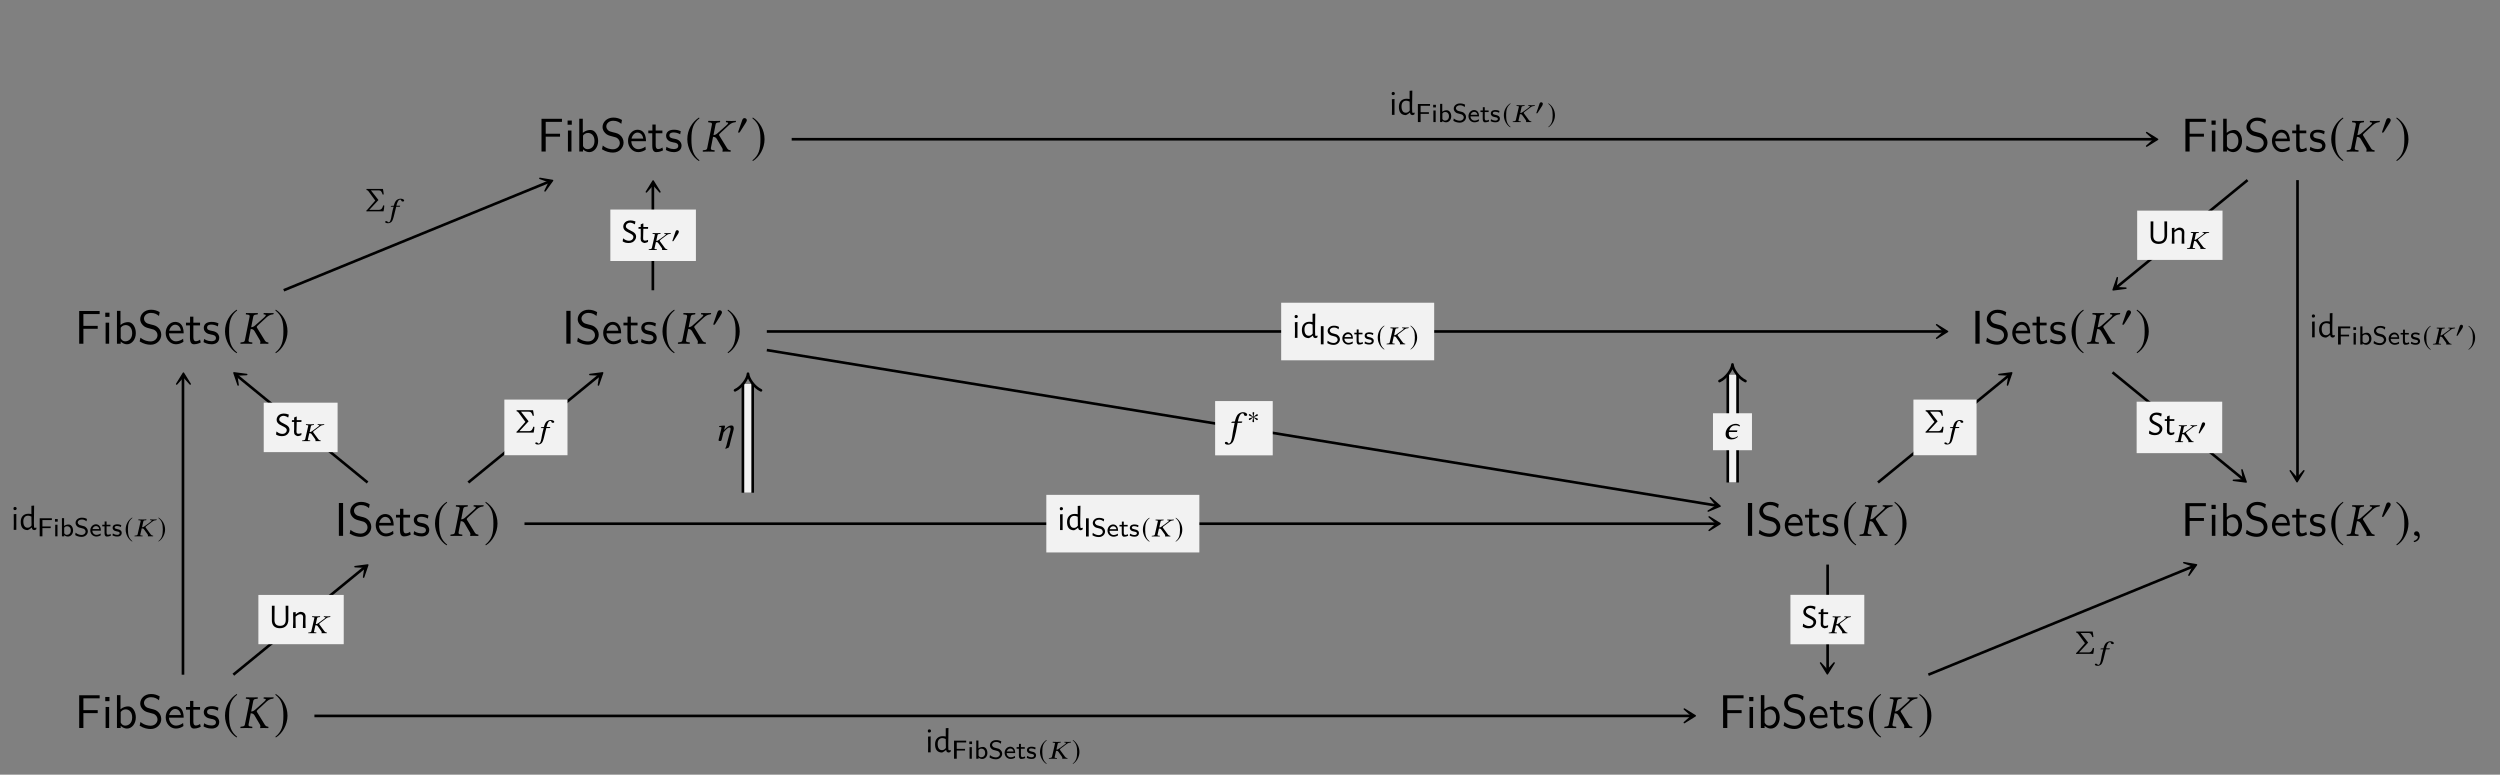 <?xml version="1.0" encoding="UTF-8"?>
<svg xmlns="http://www.w3.org/2000/svg" xmlns:xlink="http://www.w3.org/1999/xlink" width="343.711" height="106.509" viewBox="0 0 343.711 106.509">
<rect x="0" y="0" width="343.711" height="106.509" fill="#808080" stroke="none"/>
<defs>
<g>
<g id="glyph-0-0">
</g>
<g id="glyph-0-1">
<path d="M 3.422 -4.078 L 3.422 -4.5 L 0.609 -4.5 L 0.609 0 L 1.188 0 L 1.188 -2.047 L 3.156 -2.047 L 3.156 -2.453 L 1.188 -2.453 L 1.188 -4.078 L 2.047 -4.078 C 2.125 -4.078 2.203 -4.078 2.281 -4.078 Z M 3.422 -4.078 "/>
</g>
<g id="glyph-0-2">
<path d="M 1.016 0 L 1.016 -2.891 L 0.531 -2.891 L 0.531 0 Z M 1.062 -3.688 L 1.062 -4.266 L 0.484 -4.266 L 0.484 -3.688 Z M 1.062 -3.688 "/>
</g>
<g id="glyph-0-3">
<path d="M 3.125 -1.453 C 3.125 -2.266 2.688 -2.969 2.078 -2.969 C 1.812 -2.969 1.406 -2.906 1.016 -2.578 L 1.016 -4.516 L 0.531 -4.516 L 0.531 0 L 1.047 0 L 1.047 -0.297 C 1.203 -0.156 1.484 0.078 1.922 0.078 C 2.562 0.078 3.125 -0.578 3.125 -1.453 Z M 2.625 -1.453 C 2.625 -0.609 2.078 -0.328 1.672 -0.328 C 1.422 -0.328 1.203 -0.438 1.047 -0.75 L 1.047 -2.188 C 1.141 -2.344 1.375 -2.562 1.734 -2.562 C 2.125 -2.562 2.625 -2.281 2.625 -1.453 Z M 2.625 -1.453 "/>
</g>
<g id="glyph-0-4">
<path d="M 3.25 -1.234 C 3.25 -1.656 3.047 -1.969 2.906 -2.125 C 2.594 -2.453 2.391 -2.516 1.781 -2.656 C 1.406 -2.75 1.297 -2.781 1.109 -2.938 C 1.062 -2.984 0.875 -3.172 0.875 -3.453 C 0.875 -3.844 1.234 -4.234 1.828 -4.234 C 2.375 -4.234 2.688 -4.016 2.938 -3.812 L 3.031 -4.344 C 2.672 -4.547 2.312 -4.672 1.844 -4.672 C 0.938 -4.672 0.359 -4.031 0.359 -3.375 C 0.359 -3.094 0.453 -2.828 0.719 -2.547 C 0.984 -2.266 1.281 -2.188 1.656 -2.094 C 2.219 -1.953 2.281 -1.938 2.469 -1.766 C 2.594 -1.656 2.734 -1.453 2.734 -1.172 C 2.734 -0.734 2.375 -0.312 1.781 -0.312 C 1.516 -0.312 0.938 -0.375 0.391 -0.828 L 0.281 -0.312 C 0.859 0.047 1.375 0.141 1.797 0.141 C 2.656 0.141 3.25 -0.516 3.25 -1.234 Z M 3.25 -1.234 "/>
</g>
<g id="glyph-0-5">
<path d="M 2.703 -1.422 C 2.703 -1.656 2.688 -2.141 2.438 -2.531 C 2.172 -2.938 1.766 -3 1.531 -3 C 0.812 -3 0.234 -2.312 0.234 -1.469 C 0.234 -0.609 0.859 0.078 1.641 0.078 C 2.047 0.078 2.422 -0.078 2.672 -0.266 L 2.625 -0.688 C 2.219 -0.359 1.797 -0.328 1.641 -0.328 C 1.125 -0.328 0.703 -0.781 0.688 -1.422 Z M 2.328 -1.781 L 0.719 -1.781 C 0.828 -2.281 1.172 -2.609 1.531 -2.609 C 1.875 -2.609 2.234 -2.391 2.328 -1.781 Z M 2.328 -1.781 "/>
</g>
<g id="glyph-0-6">
<path d="M 2.156 -0.172 L 2.062 -0.562 C 1.891 -0.422 1.688 -0.344 1.469 -0.344 C 1.234 -0.344 1.141 -0.547 1.141 -0.891 L 1.141 -2.516 L 2.062 -2.516 L 2.062 -2.891 L 1.141 -2.891 L 1.141 -3.719 L 0.688 -3.719 L 0.688 -2.891 L 0.125 -2.891 L 0.125 -2.516 L 0.672 -2.516 L 0.672 -0.781 C 0.672 -0.391 0.766 0.078 1.219 0.078 C 1.672 0.078 2 -0.094 2.156 -0.172 Z M 2.156 -0.172 "/>
</g>
<g id="glyph-0-7">
<path d="M 2.344 -0.828 C 2.344 -1.188 2.109 -1.406 2.094 -1.438 C 1.844 -1.656 1.656 -1.703 1.328 -1.766 C 0.984 -1.828 0.672 -1.891 0.672 -2.219 C 0.672 -2.625 1.141 -2.625 1.234 -2.625 C 1.438 -2.625 1.781 -2.594 2.156 -2.375 L 2.234 -2.797 C 1.891 -2.953 1.625 -3 1.297 -3 C 1.141 -3 0.219 -3 0.219 -2.156 C 0.219 -1.828 0.406 -1.625 0.562 -1.5 C 0.766 -1.359 0.906 -1.328 1.266 -1.25 C 1.5 -1.219 1.891 -1.141 1.891 -0.781 C 1.891 -0.344 1.375 -0.344 1.266 -0.344 C 0.75 -0.344 0.375 -0.578 0.266 -0.656 L 0.188 -0.219 C 0.391 -0.109 0.75 0.078 1.281 0.078 C 1.391 0.078 1.75 0.078 2.031 -0.141 C 2.234 -0.297 2.344 -0.547 2.344 -0.828 Z M 2.344 -0.828 "/>
</g>
<g id="glyph-0-8">
<path d="M 1.188 0 L 1.188 -4.516 L 0.609 -4.516 L 0.609 0 Z M 1.188 0 "/>
</g>
<g id="glyph-1-0">
</g>
<g id="glyph-1-1">
<path d="M 1.922 -4.672 C 0.984 -4.062 0.312 -3 0.312 -1.672 C 0.312 -0.469 1 0.766 1.906 1.312 L 1.984 1.219 C 1.125 0.531 0.875 -0.25 0.875 -1.688 C 0.875 -3.141 1.141 -3.891 1.984 -4.562 Z M 1.922 -4.672 "/>
</g>
<g id="glyph-1-2">
<path d="M 0.25 -4.672 L 0.188 -4.562 C 1.031 -3.891 1.297 -3.141 1.297 -1.688 C 1.297 -0.25 1.047 0.531 0.188 1.219 L 0.266 1.312 C 1.172 0.766 1.859 -0.469 1.859 -1.672 C 1.859 -3 1.188 -4.062 0.25 -4.672 Z M 0.25 -4.672 "/>
</g>
<g id="glyph-2-0">
</g>
<g id="glyph-2-1">
<path d="M 1.391 -3.703 L 0.75 -0.5 C 0.719 -0.312 0.625 -0.219 0.359 -0.203 L 0.156 -0.172 C 0.125 -0.156 0.109 -0.047 0.141 0.016 C 0.438 0 0.672 0 0.922 0 C 1.172 0 1.453 0 1.75 0.016 C 1.766 -0.016 1.781 -0.141 1.766 -0.172 L 1.547 -0.203 C 1.297 -0.219 1.219 -0.297 1.25 -0.5 L 1.562 -2.094 L 1.562 -2.016 C 1.781 -2.016 1.938 -1.938 2.047 -1.766 L 2.812 -0.469 C 2.859 -0.391 2.875 -0.312 2.875 -0.234 C 2.875 -0.156 2.859 -0.094 2.844 -0.047 L 2.844 0.016 C 2.984 0 3.094 0 3.297 0 C 3.531 0 3.641 0 3.938 0.016 L 3.969 0 L 3.984 -0.125 C 3.984 -0.156 3.969 -0.172 3.938 -0.172 L 3.891 -0.188 C 3.719 -0.203 3.578 -0.281 3.469 -0.469 L 2.422 -2.172 C 2.375 -2.234 2.375 -2.281 2.375 -2.328 C 2.391 -2.375 2.422 -2.422 2.672 -2.656 L 3.734 -3.641 C 4.094 -3.953 4.344 -4 4.594 -4.031 C 4.625 -4.031 4.672 -4.047 4.672 -4.078 L 4.703 -4.203 L 4.688 -4.219 C 4.391 -4.203 4.312 -4.203 4.078 -4.203 C 3.812 -4.203 3.641 -4.203 3.344 -4.219 L 3.328 -4.203 L 3.312 -4.078 C 3.297 -4.047 3.328 -4.031 3.344 -4.031 L 3.469 -4.016 C 3.578 -4 3.625 -3.969 3.625 -3.922 C 3.625 -3.859 3.547 -3.766 3.438 -3.656 L 2.156 -2.516 C 2 -2.375 1.844 -2.281 1.609 -2.266 L 1.891 -3.703 C 1.922 -3.891 2.031 -3.984 2.297 -4 L 2.5 -4.031 C 2.516 -4.047 2.531 -4.156 2.516 -4.219 C 2.219 -4.203 1.984 -4.203 1.734 -4.203 C 1.484 -4.203 1.188 -4.203 0.906 -4.219 C 0.875 -4.188 0.859 -4.062 0.875 -4.031 L 1.094 -4 C 1.359 -3.984 1.422 -3.906 1.391 -3.703 Z M 1.391 -3.703 "/>
</g>
<g id="glyph-2-2">
<path d="M 0.672 -0.625 C 0.469 -0.625 0.328 -0.484 0.328 -0.297 C 0.328 -0.094 0.5 -0.031 0.625 -0.016 C 0.75 0 0.859 0.047 0.859 0.188 C 0.859 0.328 0.625 0.625 0.281 0.703 C 0.281 0.781 0.297 0.828 0.344 0.859 C 0.734 0.797 1.109 0.484 1.109 0.031 C 1.109 -0.359 0.938 -0.625 0.672 -0.625 Z M 0.672 -0.625 "/>
</g>
<g id="glyph-3-0">
</g>
<g id="glyph-3-1">
<path d="M 1.422 -1.953 C 1.422 -2.125 1.25 -2.234 1.094 -2.234 C 0.922 -2.234 0.828 -2.062 0.781 -1.922 L 0.281 -0.484 C 0.266 -0.438 0.234 -0.359 0.234 -0.312 C 0.234 -0.266 0.266 -0.219 0.312 -0.219 C 0.391 -0.219 0.469 -0.312 0.5 -0.359 L 1.281 -1.594 C 1.344 -1.703 1.422 -1.828 1.422 -1.953 Z M 1.422 -1.953 "/>
</g>
<g id="glyph-4-0">
</g>
<g id="glyph-4-1">
<path d="M 0.406 -0.922 L 0.391 -2.156 L 0.75 -2.188 L 0.75 0 L 0.391 0 Z M 0.578 -3.156 C 0.641 -3.156 0.691 -3.133 0.734 -3.094 C 0.773 -3.062 0.797 -3.008 0.797 -2.938 C 0.797 -2.875 0.773 -2.82 0.734 -2.781 C 0.691 -2.738 0.633 -2.719 0.562 -2.719 C 0.5 -2.719 0.445 -2.734 0.406 -2.766 C 0.375 -2.805 0.359 -2.863 0.359 -2.938 C 0.359 -3 0.375 -3.051 0.406 -3.094 C 0.445 -3.133 0.504 -3.156 0.578 -3.156 Z M 0.578 -3.156 "/>
</g>
<g id="glyph-4-2">
<path d="M 2.016 -0.953 L 2.031 -0.469 C 2.031 -0.395 2.039 -0.344 2.062 -0.312 C 2.082 -0.289 2.117 -0.281 2.172 -0.281 C 2.223 -0.281 2.273 -0.289 2.328 -0.312 L 2.375 -0.281 L 2.328 -0.062 C 2.242 -0.008 2.156 0.02 2.062 0.031 C 1.969 0.02 1.891 -0.008 1.828 -0.062 C 1.773 -0.125 1.742 -0.207 1.734 -0.312 L 1.703 -0.312 C 1.598 -0.227 1.508 -0.16 1.438 -0.109 C 1.363 -0.055 1.273 -0.008 1.172 0.031 C 0.859 0.031 0.617 -0.062 0.453 -0.25 C 0.285 -0.445 0.203 -0.727 0.203 -1.094 C 0.203 -1.445 0.297 -1.723 0.484 -1.922 C 0.672 -2.117 0.93 -2.219 1.266 -2.219 C 1.41 -2.219 1.547 -2.203 1.672 -2.172 L 1.672 -3.312 L 2.047 -3.344 Z M 1.219 -1.953 C 1.008 -1.953 0.848 -1.883 0.734 -1.75 C 0.617 -1.613 0.562 -1.414 0.562 -1.156 C 0.562 -0.883 0.613 -0.672 0.719 -0.516 C 0.82 -0.367 0.969 -0.297 1.156 -0.297 C 1.25 -0.297 1.336 -0.316 1.422 -0.359 C 1.504 -0.398 1.594 -0.477 1.688 -0.594 L 1.688 -0.922 L 1.672 -1.828 C 1.504 -1.91 1.352 -1.953 1.219 -1.953 Z M 1.219 -1.953 "/>
</g>
<g id="glyph-4-3">
<path d="M 1.266 -3.078 C 1.484 -3.078 1.711 -3.031 1.953 -2.938 L 1.891 -2.562 L 1.828 -2.547 C 1.734 -2.617 1.633 -2.672 1.531 -2.703 C 1.426 -2.742 1.32 -2.766 1.219 -2.766 C 1.102 -2.766 1 -2.738 0.906 -2.688 C 0.82 -2.645 0.754 -2.582 0.703 -2.5 C 0.66 -2.426 0.641 -2.348 0.641 -2.266 C 0.641 -2.18 0.664 -2.109 0.719 -2.047 C 0.781 -1.984 0.848 -1.926 0.922 -1.875 C 1.004 -1.832 1.113 -1.773 1.25 -1.703 C 1.414 -1.629 1.551 -1.555 1.656 -1.484 C 1.77 -1.41 1.863 -1.32 1.938 -1.219 C 2.008 -1.113 2.047 -0.988 2.047 -0.844 C 2.047 -0.688 2 -0.539 1.906 -0.406 C 1.82 -0.27 1.703 -0.16 1.547 -0.078 C 1.391 -0.004 1.211 0.031 1.016 0.031 C 0.879 0.031 0.738 0.016 0.594 -0.016 C 0.457 -0.055 0.328 -0.113 0.203 -0.188 L 0.25 -0.578 L 0.297 -0.594 C 0.41 -0.488 0.535 -0.41 0.672 -0.359 C 0.805 -0.305 0.938 -0.281 1.062 -0.281 C 1.176 -0.281 1.281 -0.301 1.375 -0.344 C 1.469 -0.395 1.539 -0.457 1.594 -0.531 C 1.645 -0.613 1.672 -0.703 1.672 -0.797 C 1.672 -0.922 1.617 -1.023 1.516 -1.109 C 1.41 -1.191 1.254 -1.281 1.047 -1.375 C 0.879 -1.457 0.742 -1.531 0.641 -1.594 C 0.547 -1.664 0.461 -1.75 0.391 -1.844 C 0.316 -1.945 0.281 -2.078 0.281 -2.234 C 0.281 -2.391 0.32 -2.531 0.406 -2.656 C 0.488 -2.789 0.602 -2.895 0.75 -2.969 C 0.906 -3.039 1.078 -3.078 1.266 -3.078 Z M 1.266 -3.078 "/>
</g>
<g id="glyph-4-4">
<path d="M 1.062 -0.297 C 1.164 -0.297 1.281 -0.328 1.406 -0.391 L 1.453 -0.359 L 1.422 -0.109 C 1.242 -0.023 1.082 0.02 0.938 0.031 C 0.758 -0.008 0.629 -0.078 0.547 -0.172 C 0.461 -0.266 0.422 -0.406 0.422 -0.594 L 0.438 -0.938 L 0.438 -1.922 L 0.141 -1.922 L 0.125 -1.953 L 0.141 -2.172 L 0.438 -2.172 L 0.438 -2.531 L 0.766 -2.672 L 0.797 -2.641 L 0.797 -2.172 L 1.438 -2.172 L 1.453 -2.156 L 1.438 -1.922 L 0.797 -1.922 L 0.766 -0.641 C 0.766 -0.504 0.785 -0.41 0.828 -0.359 C 0.879 -0.316 0.957 -0.297 1.062 -0.297 Z M 1.062 -0.297 "/>
</g>
<g id="glyph-4-5">
<path d="M 2.625 -1.5 L 2.625 -1.156 C 2.625 -0.781 2.52 -0.488 2.312 -0.281 C 2.113 -0.07 1.828 0.031 1.453 0.031 C 1.098 0.031 0.82 -0.066 0.625 -0.266 C 0.438 -0.461 0.348 -0.742 0.359 -1.109 L 0.359 -3.062 L 0.734 -3.062 L 0.719 -1.156 C 0.707 -0.875 0.766 -0.66 0.891 -0.516 C 1.023 -0.367 1.223 -0.297 1.484 -0.297 C 1.742 -0.297 1.938 -0.363 2.062 -0.5 C 2.195 -0.633 2.266 -0.836 2.266 -1.109 L 2.25 -3.062 L 2.625 -3.062 Z M 2.625 -1.5 "/>
</g>
<g id="glyph-4-6">
<path d="M 1.766 -1.484 C 1.766 -1.609 1.734 -1.707 1.672 -1.781 C 1.609 -1.852 1.516 -1.891 1.391 -1.891 C 1.191 -1.891 0.973 -1.781 0.734 -1.562 L 0.734 -0.953 L 0.75 0 L 0.375 0 L 0.406 -0.922 L 0.391 -2.156 L 0.75 -2.188 L 0.75 -1.875 L 0.766 -1.875 C 0.961 -2.051 1.164 -2.164 1.375 -2.219 C 1.613 -2.219 1.797 -2.16 1.922 -2.047 C 2.047 -1.93 2.109 -1.77 2.109 -1.562 L 2.094 -0.953 L 2.109 0 L 1.734 0 Z M 1.766 -1.484 "/>
</g>
<g id="glyph-5-0">
</g>
<g id="glyph-5-1">
<path d="M 2.016 -2.234 L 2.016 -2.484 L 0.344 -2.484 L 0.344 0 L 0.719 0 L 0.719 -1.125 L 1.859 -1.125 L 1.859 -1.359 L 0.719 -1.359 L 0.719 -2.234 L 1.219 -2.234 C 1.25 -2.234 1.297 -2.234 1.344 -2.234 Z M 2.016 -2.234 "/>
</g>
<g id="glyph-5-2">
<path d="M 0.609 0 L 0.609 -1.594 L 0.297 -1.594 L 0.297 0 Z M 0.641 -2.016 L 0.641 -2.375 L 0.266 -2.375 L 0.266 -2.016 Z M 0.641 -2.016 "/>
</g>
<g id="glyph-5-3">
<path d="M 1.844 -0.797 C 1.844 -1.234 1.594 -1.625 1.234 -1.625 C 1 -1.625 0.781 -1.562 0.609 -1.422 L 0.609 -2.5 L 0.312 -2.5 L 0.312 0 L 0.625 0 L 0.625 -0.172 C 0.703 -0.094 0.875 0.031 1.125 0.031 C 1.531 0.031 1.844 -0.328 1.844 -0.797 Z M 1.531 -0.797 C 1.531 -0.359 1.234 -0.203 0.984 -0.203 C 0.844 -0.203 0.719 -0.266 0.625 -0.422 L 0.625 -1.125 C 0.625 -1.188 0.625 -1.234 0.75 -1.312 C 0.797 -1.344 0.891 -1.391 1.016 -1.391 C 1.25 -1.391 1.531 -1.234 1.531 -0.797 Z M 1.531 -0.797 "/>
</g>
<g id="glyph-5-4">
<path d="M 1.906 -0.688 C 1.906 -0.984 1.734 -1.141 1.656 -1.219 C 1.516 -1.375 1.344 -1.406 1.078 -1.469 C 0.859 -1.531 0.734 -1.547 0.656 -1.641 C 0.609 -1.688 0.516 -1.766 0.516 -1.906 C 0.516 -2.109 0.719 -2.312 1.078 -2.312 C 1.344 -2.312 1.531 -2.219 1.719 -2.062 L 1.781 -2.391 C 1.547 -2.516 1.344 -2.562 1.078 -2.562 C 0.531 -2.562 0.219 -2.203 0.219 -1.859 C 0.219 -1.703 0.266 -1.531 0.438 -1.375 C 0.594 -1.219 0.766 -1.188 0.984 -1.141 C 1.281 -1.062 1.359 -1.047 1.469 -0.938 C 1.531 -0.875 1.594 -0.766 1.594 -0.641 C 1.594 -0.422 1.391 -0.188 1.047 -0.188 C 0.844 -0.188 0.516 -0.25 0.219 -0.5 L 0.172 -0.172 C 0.344 -0.062 0.641 0.078 1.047 0.078 C 1.547 0.078 1.906 -0.281 1.906 -0.688 Z M 1.906 -0.688 "/>
</g>
<g id="glyph-5-5">
<path d="M 1.578 -0.781 C 1.578 -0.953 1.562 -1.188 1.422 -1.391 C 1.297 -1.578 1.078 -1.656 0.906 -1.656 C 0.469 -1.656 0.125 -1.266 0.125 -0.812 C 0.125 -0.344 0.484 0.031 0.953 0.031 C 1.172 0.031 1.391 -0.031 1.562 -0.141 L 1.547 -0.391 C 1.344 -0.25 1.125 -0.203 0.969 -0.203 C 0.656 -0.203 0.406 -0.453 0.406 -0.781 Z M 1.359 -1 L 0.422 -1 C 0.516 -1.297 0.719 -1.406 0.906 -1.406 C 1.062 -1.406 1.297 -1.344 1.359 -1 Z M 1.359 -1 "/>
</g>
<g id="glyph-5-6">
<path d="M 1.266 -0.094 L 1.219 -0.328 C 1.094 -0.234 0.969 -0.219 0.859 -0.219 C 0.719 -0.219 0.672 -0.359 0.672 -0.531 L 0.672 -1.375 L 1.203 -1.375 L 1.203 -1.594 L 0.672 -1.594 L 0.672 -2.047 L 0.406 -2.047 L 0.406 -1.594 L 0.078 -1.594 L 0.078 -1.375 L 0.391 -1.375 L 0.391 -0.453 C 0.391 -0.219 0.453 0.031 0.703 0.031 C 0.969 0.031 1.172 -0.047 1.266 -0.094 Z M 1.266 -0.094 "/>
</g>
<g id="glyph-5-7">
<path d="M 1.375 -0.469 C 1.375 -0.531 1.375 -0.672 1.219 -0.812 C 1.078 -0.922 0.953 -0.953 0.781 -0.984 C 0.578 -1.031 0.406 -1.062 0.406 -1.219 C 0.406 -1.422 0.672 -1.422 0.719 -1.422 C 0.922 -1.422 1.078 -1.375 1.266 -1.281 L 1.312 -1.531 C 1.062 -1.641 0.891 -1.656 0.766 -1.656 C 0.672 -1.656 0.125 -1.656 0.125 -1.172 C 0.125 -1 0.219 -0.906 0.266 -0.859 C 0.391 -0.734 0.547 -0.719 0.734 -0.672 C 0.906 -0.641 1.094 -0.609 1.094 -0.438 C 1.094 -0.203 0.797 -0.203 0.75 -0.203 C 0.516 -0.203 0.297 -0.297 0.156 -0.391 L 0.109 -0.125 C 0.234 -0.062 0.453 0.031 0.75 0.031 C 0.906 0.031 1.062 0.016 1.203 -0.094 C 1.328 -0.188 1.375 -0.344 1.375 -0.469 Z M 1.375 -0.469 "/>
</g>
<g id="glyph-5-8">
<path d="M 0.719 0 L 0.719 -2.5 L 0.344 -2.5 L 0.344 0 Z M 0.719 0 "/>
</g>
<g id="glyph-6-0">
</g>
<g id="glyph-6-1">
<path d="M 1.062 -2.578 C 0.531 -2.234 0.172 -1.656 0.172 -0.922 C 0.172 -0.25 0.547 0.422 1.047 0.719 L 1.094 0.672 C 0.625 0.297 0.484 -0.141 0.484 -0.938 C 0.484 -1.734 0.625 -2.141 1.094 -2.516 Z M 1.062 -2.578 "/>
</g>
<g id="glyph-6-2">
<path d="M 0.141 -2.578 L 0.109 -2.516 C 0.562 -2.141 0.719 -1.734 0.719 -0.938 C 0.719 -0.141 0.578 0.297 0.109 0.672 L 0.141 0.719 C 0.641 0.422 1.031 -0.25 1.031 -0.922 C 1.031 -1.656 0.656 -2.234 0.141 -2.578 Z M 0.141 -2.578 "/>
</g>
<g id="glyph-6-3">
<path d="M 1.062 -1.484 C 1.062 -1.609 0.938 -1.688 0.828 -1.688 C 0.688 -1.688 0.625 -1.562 0.594 -1.453 L 0.219 -0.359 C 0.203 -0.328 0.172 -0.266 0.172 -0.234 C 0.172 -0.203 0.203 -0.156 0.234 -0.156 C 0.297 -0.156 0.359 -0.234 0.375 -0.281 L 0.969 -1.203 C 1.016 -1.281 1.062 -1.391 1.062 -1.484 Z M 1.062 -1.484 "/>
</g>
<g id="glyph-6-4">
<path d="M 1.469 -1.203 C 1.469 -1.266 1.422 -1.328 1.359 -1.328 C 1.266 -1.328 0.984 -1.031 0.875 -0.969 C 0.875 -1.172 0.969 -1.375 0.969 -1.5 C 0.969 -1.578 0.922 -1.609 0.844 -1.609 C 0.781 -1.609 0.734 -1.562 0.734 -1.5 C 0.734 -1.359 0.812 -1.172 0.812 -0.969 C 0.703 -1.031 0.422 -1.344 0.344 -1.344 C 0.281 -1.344 0.219 -1.281 0.219 -1.219 C 0.219 -1.094 0.656 -1 0.797 -0.922 C 0.641 -0.844 0.359 -0.797 0.281 -0.75 C 0.25 -0.719 0.219 -0.688 0.219 -0.641 C 0.219 -0.578 0.266 -0.516 0.344 -0.516 C 0.422 -0.516 0.719 -0.812 0.812 -0.875 C 0.812 -0.672 0.719 -0.469 0.719 -0.344 C 0.719 -0.281 0.766 -0.219 0.844 -0.219 C 0.922 -0.219 0.953 -0.281 0.953 -0.344 C 0.953 -0.5 0.875 -0.688 0.875 -0.875 C 0.984 -0.812 1.266 -0.5 1.344 -0.5 C 1.406 -0.5 1.469 -0.562 1.469 -0.625 C 1.469 -0.672 1.438 -0.719 1.391 -0.734 C 1.297 -0.797 1.062 -0.828 0.906 -0.922 C 1.078 -1.031 1.297 -1.031 1.406 -1.094 C 1.438 -1.125 1.469 -1.156 1.469 -1.203 Z M 1.469 -1.203 "/>
</g>
<g id="glyph-7-0">
</g>
<g id="glyph-7-1">
<path d="M 0.922 -2.047 L 0.516 -0.266 C 0.484 -0.172 0.422 -0.125 0.234 -0.109 L 0.109 -0.094 C 0.094 -0.094 0.078 -0.062 0.078 -0.031 C 0.078 -0.016 0.094 0 0.094 0 C 0.297 0 0.453 0 0.625 0 C 0.797 0 0.984 0 1.188 0 C 1.203 0 1.219 -0.078 1.203 -0.094 L 1.062 -0.109 C 0.922 -0.109 0.875 -0.156 0.875 -0.219 C 0.875 -0.234 0.891 -0.25 0.891 -0.266 L 1.078 -1.094 C 1.219 -1.094 1.328 -1.062 1.391 -0.969 L 1.891 -0.266 C 1.906 -0.219 1.938 -0.172 1.938 -0.125 C 1.938 -0.094 1.922 -0.047 1.922 -0.016 L 1.906 0 L 1.922 0 C 2 0 2.078 0 2.203 0 C 2.359 0 2.438 0 2.625 0 L 2.641 0 L 2.656 -0.062 C 2.656 -0.094 2.641 -0.094 2.625 -0.094 L 2.609 -0.094 C 2.484 -0.109 2.391 -0.156 2.312 -0.266 L 1.625 -1.203 C 1.609 -1.234 1.594 -1.25 1.609 -1.281 C 1.609 -1.312 1.641 -1.344 1.797 -1.469 L 2.5 -2 C 2.734 -2.188 2.891 -2.203 3.062 -2.219 C 3.078 -2.219 3.109 -2.234 3.125 -2.25 L 3.141 -2.312 L 3.125 -2.328 C 2.922 -2.328 2.875 -2.312 2.719 -2.312 C 2.547 -2.312 2.438 -2.328 2.25 -2.328 L 2.234 -2.312 L 2.219 -2.25 C 2.219 -2.234 2.234 -2.219 2.25 -2.219 L 2.344 -2.219 C 2.422 -2.203 2.453 -2.188 2.453 -2.156 C 2.453 -2.125 2.406 -2.078 2.328 -2.016 L 1.484 -1.391 C 1.375 -1.312 1.281 -1.25 1.125 -1.25 L 1.297 -2.047 C 1.328 -2.141 1.391 -2.203 1.578 -2.203 L 1.703 -2.219 C 1.719 -2.234 1.734 -2.297 1.719 -2.328 C 1.516 -2.328 1.359 -2.312 1.188 -2.312 C 1.016 -2.312 0.812 -2.328 0.625 -2.328 C 0.609 -2.312 0.609 -2.234 0.609 -2.219 L 0.75 -2.203 C 0.891 -2.203 0.938 -2.172 0.938 -2.094 C 0.938 -2.078 0.938 -2.062 0.922 -2.047 Z M 0.922 -2.047 "/>
</g>
<g id="glyph-7-2">
<path d="M 0.812 -1.406 C 0.703 -0.984 0.641 -0.781 0.594 -0.5 C 0.531 -0.156 0.453 0.422 0.312 0.625 C 0.266 0.688 0.188 0.734 0.125 0.734 C 0.047 0.734 0.031 0.703 0 0.656 C -0.031 0.625 -0.109 0.562 -0.188 0.562 C -0.312 0.562 -0.344 0.625 -0.344 0.688 C -0.344 0.766 -0.234 0.859 0.047 0.859 C 0.234 0.859 0.422 0.781 0.562 0.625 C 0.672 0.484 0.781 0.219 0.938 -0.469 C 1.016 -0.75 1.078 -1.031 1.156 -1.344 L 1.172 -1.406 L 1.578 -1.406 C 1.625 -1.406 1.688 -1.422 1.688 -1.438 C 1.688 -1.438 1.719 -1.516 1.719 -1.531 C 1.719 -1.531 1.703 -1.547 1.688 -1.547 L 1.203 -1.547 L 1.25 -1.75 C 1.297 -1.875 1.328 -2 1.391 -2.109 C 1.484 -2.328 1.641 -2.391 1.703 -2.391 C 1.797 -2.391 1.844 -2.375 1.859 -2.297 C 1.875 -2.219 1.922 -2.125 2.078 -2.125 C 2.234 -2.125 2.266 -2.203 2.266 -2.25 C 2.266 -2.391 2.078 -2.516 1.766 -2.516 C 1.641 -2.516 1.359 -2.453 1.188 -2.281 C 1.031 -2.125 0.922 -1.859 0.844 -1.547 L 0.562 -1.531 C 0.484 -1.531 0.438 -1.5 0.438 -1.469 C 0.438 -1.453 0.422 -1.422 0.422 -1.406 C 0.422 -1.406 0.438 -1.406 0.453 -1.406 Z M 0.812 -1.406 "/>
</g>
<g id="glyph-8-0">
</g>
<g id="glyph-8-1">
<path d="M 1.766 -2.875 C 2.125 -2.875 2.203 -2.641 2.312 -2.312 C 2.375 -2.297 2.422 -2.312 2.469 -2.328 C 2.438 -2.562 2.422 -2.797 2.359 -3.078 L 0.109 -3.078 C 0.078 -3.047 0.078 -2.953 0.109 -2.922 C 0.219 -2.906 0.297 -2.859 0.375 -2.75 L 1.297 -1.484 L 1.297 -1.469 L 0.234 -0.25 C 0.203 -0.203 0.156 -0.156 0.094 -0.141 C 0.078 -0.109 0.078 -0.016 0.094 0.016 C 0.094 0.016 0.312 0 0.438 0 L 2.438 0 C 2.5 -0.25 2.531 -0.516 2.547 -0.781 C 2.516 -0.812 2.453 -0.812 2.391 -0.812 C 2.297 -0.469 2.172 -0.203 1.812 -0.203 L 0.484 -0.203 L 1.734 -1.547 L 1.734 -1.562 L 0.703 -2.875 Z M 1.766 -2.875 "/>
</g>
<g id="glyph-9-0">
</g>
<g id="glyph-9-1">
<path d="M 0.953 -1.859 C 0.844 -1.312 0.781 -1.031 0.719 -0.672 C 0.656 -0.203 0.562 0.562 0.375 0.828 C 0.328 0.922 0.234 0.984 0.156 0.984 C 0.078 0.984 0.047 0.922 0.016 0.875 C -0.031 0.812 -0.109 0.75 -0.203 0.75 C -0.359 0.75 -0.391 0.828 -0.391 0.922 C -0.391 1.016 -0.281 1.141 0.078 1.141 C 0.281 1.141 0.5 1.031 0.656 0.828 C 0.812 0.641 0.922 0.281 1.125 -0.625 C 1.203 -0.984 1.266 -1.375 1.344 -1.781 L 1.359 -1.859 L 1.828 -1.859 C 1.875 -1.859 1.953 -1.875 1.969 -1.922 C 1.969 -1.922 2 -2.016 2 -2.016 C 2 -2.031 1.984 -2.047 1.953 -2.047 L 1.391 -2.047 L 1.453 -2.312 C 1.5 -2.5 1.547 -2.656 1.609 -2.781 C 1.734 -3.078 1.938 -3.172 2.016 -3.172 C 2.125 -3.172 2.188 -3.141 2.219 -3.047 C 2.234 -2.938 2.266 -2.812 2.469 -2.812 C 2.641 -2.812 2.672 -2.922 2.672 -2.969 C 2.672 -3.172 2.438 -3.328 2.078 -3.328 C 1.938 -3.328 1.609 -3.25 1.391 -3.016 C 1.219 -2.828 1.078 -2.453 0.984 -2.047 L 0.656 -2.031 C 0.578 -2.031 0.531 -1.984 0.516 -1.953 C 0.516 -1.938 0.5 -1.875 0.5 -1.875 C 0.5 -1.859 0.516 -1.859 0.531 -1.859 Z M 0.953 -1.859 "/>
</g>
<g id="glyph-9-2">
<path d="M 2.484 -1.344 C 2.531 -1.516 2.547 -1.625 2.547 -1.703 C 2.547 -2 2.422 -2.094 2.219 -2.094 C 1.953 -2.094 1.703 -1.984 1.234 -1.484 L 1.219 -1.484 L 1.234 -1.531 C 1.281 -1.703 1.344 -1.891 1.344 -1.984 C 1.344 -2.047 1.312 -2.078 1.25 -2.078 C 1.078 -2.078 0.812 -2.047 0.562 -2.016 C 0.516 -1.984 0.531 -1.922 0.562 -1.875 L 0.766 -1.875 C 0.828 -1.859 0.859 -1.828 0.859 -1.766 C 0.859 -1.734 0.844 -1.656 0.812 -1.531 L 0.516 -0.344 C 0.5 -0.25 0.453 -0.125 0.453 -0.078 C 0.453 0 0.516 0.047 0.688 0.047 C 0.891 0.047 0.891 -0.156 0.938 -0.344 L 1.141 -1.141 C 1.453 -1.531 1.766 -1.812 1.938 -1.812 C 2.047 -1.812 2.109 -1.781 2.109 -1.641 C 2.109 -1.562 2.109 -1.469 2.062 -1.312 L 1.703 0.016 C 1.578 0.562 1.5 0.875 1.391 1.031 L 1.422 1.125 L 1.844 0.953 C 1.891 0.875 1.922 0.781 1.969 0.672 C 2 0.484 2.078 0.25 2.125 0.016 Z M 2.484 -1.344 "/>
</g>
<g id="glyph-9-3">
<path d="M 1.859 -1.906 C 1.984 -1.906 2.062 -1.875 2.156 -1.844 C 2.203 -1.812 2.25 -1.781 2.297 -1.75 L 2.391 -1.844 C 2.375 -1.891 2.328 -1.922 2.297 -1.953 C 2.172 -2.062 2 -2.109 1.766 -2.109 C 1.562 -2.109 1.219 -2.016 0.953 -1.812 C 0.688 -1.594 0.516 -1.328 0.438 -1.016 C 0.422 -0.922 0.406 -0.812 0.406 -0.719 C 0.406 -0.547 0.438 -0.391 0.531 -0.25 C 0.672 -0.062 0.906 0.031 1.219 0.031 C 1.438 0.031 1.641 -0.016 1.828 -0.125 C 1.938 -0.188 2.031 -0.25 2.109 -0.328 L 2.047 -0.406 C 1.953 -0.328 1.859 -0.281 1.75 -0.234 C 1.641 -0.203 1.531 -0.172 1.422 -0.172 C 1.219 -0.172 1.078 -0.234 0.984 -0.344 C 0.891 -0.453 0.844 -0.609 0.844 -0.781 C 0.844 -0.844 0.859 -0.922 0.875 -0.984 L 1.969 -0.984 L 2.031 -1.203 L 0.906 -1.203 C 0.984 -1.453 1.125 -1.641 1.266 -1.75 C 1.453 -1.891 1.641 -1.906 1.781 -1.906 Z M 1.859 -1.906 "/>
</g>
</g>
</defs>
<g fill="rgb(0%, 0%, 0%)" fill-opacity="1">
<use xlink:href="#glyph-0-1" x="73.839" y="20.837"/>
<use xlink:href="#glyph-0-2" x="77.551" y="20.837"/>
<use xlink:href="#glyph-0-3" x="79.11" y="20.837"/>
<use xlink:href="#glyph-0-4" x="82.482" y="20.837"/>
<use xlink:href="#glyph-0-5" x="86.109" y="20.837"/>
<use xlink:href="#glyph-0-6" x="89.005" y="20.837"/>
<use xlink:href="#glyph-0-7" x="91.359" y="20.837"/>
</g>
<g fill="rgb(0%, 0%, 0%)" fill-opacity="1">
<use xlink:href="#glyph-1-1" x="94.183" y="20.827"/>
</g>
<g fill="rgb(0%, 0%, 0%)" fill-opacity="1">
<use xlink:href="#glyph-2-1" x="96.486" y="20.837"/>
</g>
<g fill="rgb(0%, 0%, 0%)" fill-opacity="1">
<use xlink:href="#glyph-3-1" x="101.252" y="18.469"/>
</g>
<g fill="rgb(0%, 0%, 0%)" fill-opacity="1">
<use xlink:href="#glyph-1-2" x="103.254" y="20.827"/>
</g>
<g fill="rgb(0%, 0%, 0%)" fill-opacity="1">
<use xlink:href="#glyph-0-1" x="299.851" y="20.837"/>
<use xlink:href="#glyph-0-2" x="303.562" y="20.837"/>
<use xlink:href="#glyph-0-3" x="305.121" y="20.837"/>
<use xlink:href="#glyph-0-4" x="308.493" y="20.837"/>
<use xlink:href="#glyph-0-5" x="312.12" y="20.837"/>
<use xlink:href="#glyph-0-6" x="315.016" y="20.837"/>
<use xlink:href="#glyph-0-7" x="317.371" y="20.837"/>
</g>
<g fill="rgb(0%, 0%, 0%)" fill-opacity="1">
<use xlink:href="#glyph-1-1" x="320.195" y="20.827"/>
</g>
<g fill="rgb(0%, 0%, 0%)" fill-opacity="1">
<use xlink:href="#glyph-2-1" x="322.497" y="20.837"/>
</g>
<g fill="rgb(0%, 0%, 0%)" fill-opacity="1">
<use xlink:href="#glyph-3-1" x="327.263" y="18.469"/>
</g>
<g fill="rgb(0%, 0%, 0%)" fill-opacity="1">
<use xlink:href="#glyph-1-2" x="329.266" y="20.827"/>
</g>
<g fill="rgb(0%, 0%, 0%)" fill-opacity="1">
<use xlink:href="#glyph-0-1" x="10.278" y="47.254"/>
<use xlink:href="#glyph-0-2" x="13.989" y="47.254"/>
<use xlink:href="#glyph-0-3" x="15.548" y="47.254"/>
<use xlink:href="#glyph-0-4" x="18.92" y="47.254"/>
<use xlink:href="#glyph-0-5" x="22.547" y="47.254"/>
<use xlink:href="#glyph-0-6" x="25.443" y="47.254"/>
<use xlink:href="#glyph-0-7" x="27.798" y="47.254"/>
</g>
<g fill="rgb(0%, 0%, 0%)" fill-opacity="1">
<use xlink:href="#glyph-1-1" x="30.622" y="47.244"/>
</g>
<g fill="rgb(0%, 0%, 0%)" fill-opacity="1">
<use xlink:href="#glyph-2-1" x="32.925" y="47.254"/>
</g>
<g fill="rgb(0%, 0%, 0%)" fill-opacity="1">
<use xlink:href="#glyph-1-2" x="37.667" y="47.244"/>
</g>
<g fill="rgb(0%, 0%, 0%)" fill-opacity="1">
<use xlink:href="#glyph-0-8" x="77.254" y="47.254"/>
<use xlink:href="#glyph-0-4" x="79.067" y="47.254"/>
<use xlink:href="#glyph-0-5" x="82.694" y="47.254"/>
<use xlink:href="#glyph-0-6" x="85.59" y="47.254"/>
<use xlink:href="#glyph-0-7" x="87.944" y="47.254"/>
</g>
<g fill="rgb(0%, 0%, 0%)" fill-opacity="1">
<use xlink:href="#glyph-1-1" x="90.769" y="47.244"/>
</g>
<g fill="rgb(0%, 0%, 0%)" fill-opacity="1">
<use xlink:href="#glyph-2-1" x="93.072" y="47.254"/>
</g>
<g fill="rgb(0%, 0%, 0%)" fill-opacity="1">
<use xlink:href="#glyph-3-1" x="97.837" y="44.886"/>
</g>
<g fill="rgb(0%, 0%, 0%)" fill-opacity="1">
<use xlink:href="#glyph-1-2" x="99.84" y="47.244"/>
</g>
<g fill="rgb(0%, 0%, 0%)" fill-opacity="1">
<use xlink:href="#glyph-0-8" x="270.978" y="47.254"/>
<use xlink:href="#glyph-0-4" x="272.791" y="47.254"/>
<use xlink:href="#glyph-0-5" x="276.418" y="47.254"/>
<use xlink:href="#glyph-0-6" x="279.314" y="47.254"/>
<use xlink:href="#glyph-0-7" x="281.669" y="47.254"/>
</g>
<g fill="rgb(0%, 0%, 0%)" fill-opacity="1">
<use xlink:href="#glyph-1-1" x="284.493" y="47.244"/>
</g>
<g fill="rgb(0%, 0%, 0%)" fill-opacity="1">
<use xlink:href="#glyph-2-1" x="286.796" y="47.254"/>
</g>
<g fill="rgb(0%, 0%, 0%)" fill-opacity="1">
<use xlink:href="#glyph-3-1" x="291.561" y="44.886"/>
</g>
<g fill="rgb(0%, 0%, 0%)" fill-opacity="1">
<use xlink:href="#glyph-1-2" x="293.563" y="47.244"/>
</g>
<g fill="rgb(0%, 0%, 0%)" fill-opacity="1">
<use xlink:href="#glyph-0-8" x="45.98" y="73.671"/>
<use xlink:href="#glyph-0-4" x="47.793" y="73.671"/>
<use xlink:href="#glyph-0-5" x="51.42" y="73.671"/>
<use xlink:href="#glyph-0-6" x="54.316" y="73.671"/>
<use xlink:href="#glyph-0-7" x="56.67" y="73.671"/>
</g>
<g fill="rgb(0%, 0%, 0%)" fill-opacity="1">
<use xlink:href="#glyph-1-1" x="59.494" y="73.661"/>
</g>
<g fill="rgb(0%, 0%, 0%)" fill-opacity="1">
<use xlink:href="#glyph-2-1" x="61.797" y="73.671"/>
</g>
<g fill="rgb(0%, 0%, 0%)" fill-opacity="1">
<use xlink:href="#glyph-1-2" x="66.539" y="73.661"/>
</g>
<g fill="rgb(0%, 0%, 0%)" fill-opacity="1">
<use xlink:href="#glyph-0-8" x="239.703" y="73.671"/>
<use xlink:href="#glyph-0-4" x="241.517" y="73.671"/>
<use xlink:href="#glyph-0-5" x="245.143" y="73.671"/>
<use xlink:href="#glyph-0-6" x="248.04" y="73.671"/>
<use xlink:href="#glyph-0-7" x="250.394" y="73.671"/>
</g>
<g fill="rgb(0%, 0%, 0%)" fill-opacity="1">
<use xlink:href="#glyph-1-1" x="253.219" y="73.661"/>
</g>
<g fill="rgb(0%, 0%, 0%)" fill-opacity="1">
<use xlink:href="#glyph-2-1" x="255.522" y="73.671"/>
</g>
<g fill="rgb(0%, 0%, 0%)" fill-opacity="1">
<use xlink:href="#glyph-1-2" x="260.263" y="73.661"/>
</g>
<g fill="rgb(0%, 0%, 0%)" fill-opacity="1">
<use xlink:href="#glyph-0-1" x="299.851" y="73.671"/>
<use xlink:href="#glyph-0-2" x="303.562" y="73.671"/>
<use xlink:href="#glyph-0-3" x="305.121" y="73.671"/>
<use xlink:href="#glyph-0-4" x="308.493" y="73.671"/>
<use xlink:href="#glyph-0-5" x="312.12" y="73.671"/>
<use xlink:href="#glyph-0-6" x="315.016" y="73.671"/>
<use xlink:href="#glyph-0-7" x="317.371" y="73.671"/>
</g>
<g fill="rgb(0%, 0%, 0%)" fill-opacity="1">
<use xlink:href="#glyph-1-1" x="320.195" y="73.661"/>
</g>
<g fill="rgb(0%, 0%, 0%)" fill-opacity="1">
<use xlink:href="#glyph-2-1" x="322.497" y="73.671"/>
</g>
<g fill="rgb(0%, 0%, 0%)" fill-opacity="1">
<use xlink:href="#glyph-3-1" x="327.263" y="71.303"/>
</g>
<g fill="rgb(0%, 0%, 0%)" fill-opacity="1">
<use xlink:href="#glyph-1-2" x="329.266" y="73.661"/>
</g>
<g fill="rgb(0%, 0%, 0%)" fill-opacity="1">
<use xlink:href="#glyph-2-2" x="331.568" y="73.671"/>
</g>
<g fill="rgb(0%, 0%, 0%)" fill-opacity="1">
<use xlink:href="#glyph-0-1" x="10.278" y="100.088"/>
<use xlink:href="#glyph-0-2" x="13.989" y="100.088"/>
<use xlink:href="#glyph-0-3" x="15.548" y="100.088"/>
<use xlink:href="#glyph-0-4" x="18.92" y="100.088"/>
<use xlink:href="#glyph-0-5" x="22.547" y="100.088"/>
<use xlink:href="#glyph-0-6" x="25.443" y="100.088"/>
<use xlink:href="#glyph-0-7" x="27.798" y="100.088"/>
</g>
<g fill="rgb(0%, 0%, 0%)" fill-opacity="1">
<use xlink:href="#glyph-1-1" x="30.622" y="100.078"/>
</g>
<g fill="rgb(0%, 0%, 0%)" fill-opacity="1">
<use xlink:href="#glyph-2-1" x="32.925" y="100.088"/>
</g>
<g fill="rgb(0%, 0%, 0%)" fill-opacity="1">
<use xlink:href="#glyph-1-2" x="37.667" y="100.078"/>
</g>
<g fill="rgb(0%, 0%, 0%)" fill-opacity="1">
<use xlink:href="#glyph-0-1" x="236.289" y="100.088"/>
<use xlink:href="#glyph-0-2" x="240.001" y="100.088"/>
<use xlink:href="#glyph-0-3" x="241.559" y="100.088"/>
<use xlink:href="#glyph-0-4" x="244.932" y="100.088"/>
<use xlink:href="#glyph-0-5" x="248.558" y="100.088"/>
<use xlink:href="#glyph-0-6" x="251.454" y="100.088"/>
<use xlink:href="#glyph-0-7" x="253.809" y="100.088"/>
</g>
<g fill="rgb(0%, 0%, 0%)" fill-opacity="1">
<use xlink:href="#glyph-1-1" x="256.633" y="100.078"/>
</g>
<g fill="rgb(0%, 0%, 0%)" fill-opacity="1">
<use xlink:href="#glyph-2-1" x="258.936" y="100.088"/>
</g>
<g fill="rgb(0%, 0%, 0%)" fill-opacity="1">
<use xlink:href="#glyph-1-2" x="263.678" y="100.078"/>
</g>
<path fill="none" stroke-width="0.558" stroke-linecap="butt" stroke-linejoin="miter" stroke="rgb(0%, 0%, 0%)" stroke-opacity="1" stroke-miterlimit="10" d="M -222.694 -51.905 L -222.694 10.61 " transform="matrix(0.655, 0, 0, -0.655, 171.021, 58.763)"/>
<path fill-rule="nonzero" fill="rgb(0%, 0%, 0%)" fill-opacity="1" stroke-width="0.311" stroke-linecap="butt" stroke-linejoin="round" stroke="rgb(0%, 0%, 0%)" stroke-opacity="1" stroke-miterlimit="10" d="M 3.69 0.001 L 1.393 1.421 L 2.974 0.001 L 1.393 -1.425 Z M 3.69 0.001 " transform="matrix(0, -0.655, -0.655, 0, 25.219, 53.713)"/>
<g fill="rgb(0%, 0%, 0%)" fill-opacity="1">
<use xlink:href="#glyph-4-1" x="1.493" y="72.851"/>
<use xlink:href="#glyph-4-2" x="2.646" y="72.851"/>
</g>
<g fill="rgb(0%, 0%, 0%)" fill-opacity="1">
<use xlink:href="#glyph-5-1" x="5.113" y="73.736"/>
<use xlink:href="#glyph-5-2" x="7.294" y="73.736"/>
<use xlink:href="#glyph-5-3" x="8.202" y="73.736"/>
<use xlink:href="#glyph-5-4" x="10.171" y="73.736"/>
<use xlink:href="#glyph-5-5" x="12.288" y="73.736"/>
<use xlink:href="#glyph-5-6" x="13.981" y="73.736"/>
<use xlink:href="#glyph-5-7" x="15.359" y="73.736"/>
</g>
<g fill="rgb(0%, 0%, 0%)" fill-opacity="1">
<use xlink:href="#glyph-6-1" x="17.105" y="73.731"/>
</g>
<g fill="rgb(0%, 0%, 0%)" fill-opacity="1">
<use xlink:href="#glyph-7-1" x="18.407" y="73.736"/>
</g>
<g fill="rgb(0%, 0%, 0%)" fill-opacity="1">
<use xlink:href="#glyph-6-2" x="21.665" y="73.731"/>
</g>
<path fill="none" stroke-width="0.558" stroke-linecap="butt" stroke-linejoin="miter" stroke="rgb(0%, 0%, 0%)" stroke-opacity="1" stroke-miterlimit="10" d="M -201.549 28.789 L -145.913 51.551 " transform="matrix(0.655, 0, 0, -0.655, 171.021, 58.763)"/>
<path fill-rule="nonzero" fill="rgb(0%, 0%, 0%)" fill-opacity="1" stroke-width="0.311" stroke-linecap="butt" stroke-linejoin="round" stroke="rgb(0%, 0%, 0%)" stroke-opacity="1" stroke-miterlimit="10" d="M 3.689 0 L 1.39 1.424 L 2.972 -0.003 L 1.391 -1.425 Z M 3.689 0 " transform="matrix(0.606, -0.248, -0.248, -0.606, 73.734, 25.731)"/>
<g fill="rgb(0%, 0%, 0%)" fill-opacity="1">
<use xlink:href="#glyph-8-1" x="50.29" y="29.052"/>
</g>
<g fill="rgb(0%, 0%, 0%)" fill-opacity="1">
<use xlink:href="#glyph-7-2" x="53.298" y="29.832"/>
</g>
<path fill="none" stroke-width="0.558" stroke-linecap="butt" stroke-linejoin="miter" stroke="rgb(0%, 0%, 0%)" stroke-opacity="1" stroke-miterlimit="10" d="M -124.065 28.789 L -124.065 50.96 " transform="matrix(0.655, 0, 0, -0.655, 171.021, 58.763)"/>
<path fill-rule="nonzero" fill="rgb(0%, 0%, 0%)" fill-opacity="1" stroke-width="0.311" stroke-linecap="butt" stroke-linejoin="round" stroke="rgb(0%, 0%, 0%)" stroke-opacity="1" stroke-miterlimit="10" d="M 3.691 0.003 L 1.388 1.423 L 2.975 0.003 L 1.388 -1.423 Z M 3.691 0.003 " transform="matrix(0, -0.655, -0.655, 0, 89.795, 27.295)"/>
<path fill-rule="nonzero" fill="rgb(94.901%, 94.901%, 94.901%)" fill-opacity="1" d="M 83.914 35.883 L 95.676 35.883 L 95.676 28.809 L 83.914 28.809 Z M 83.914 35.883 "/>
<g fill="rgb(0%, 0%, 0%)" fill-opacity="1">
<use xlink:href="#glyph-4-3" x="85.407" y="33.38"/>
<use xlink:href="#glyph-4-4" x="87.654" y="33.38"/>
</g>
<g fill="rgb(0%, 0%, 0%)" fill-opacity="1">
<use xlink:href="#glyph-7-1" x="89.102" y="34.369"/>
</g>
<g fill="rgb(0%, 0%, 0%)" fill-opacity="1">
<use xlink:href="#glyph-6-3" x="92.27" y="33.332"/>
</g>
<path fill="none" stroke-width="0.558" stroke-linecap="butt" stroke-linejoin="miter" stroke="rgb(0%, 0%, 0%)" stroke-opacity="1" stroke-miterlimit="10" d="M -183.949 -11.561 L -211.471 10.956 " transform="matrix(0.655, 0, 0, -0.655, 171.021, 58.763)"/>
<path fill-rule="nonzero" fill="rgb(0%, 0%, 0%)" fill-opacity="1" stroke-width="0.311" stroke-linecap="butt" stroke-linejoin="round" stroke="rgb(0%, 0%, 0%)" stroke-opacity="1" stroke-miterlimit="10" d="M 3.687 0.002 L 1.391 1.423 L 2.971 0.002 L 1.391 -1.422 Z M 3.687 0.002 " transform="matrix(-0.507, -0.415, -0.415, 0.507, 34.033, 52.789)"/>
<path fill-rule="nonzero" fill="rgb(94.901%, 94.901%, 94.901%)" fill-opacity="1" d="M 36.258 62.16 L 46.414 62.16 L 46.414 55.363 L 36.258 55.363 Z M 36.258 62.16 "/>
<g fill="rgb(0%, 0%, 0%)" fill-opacity="1">
<use xlink:href="#glyph-4-3" x="37.752" y="59.934"/>
<use xlink:href="#glyph-4-4" x="39.999" y="59.934"/>
</g>
<g fill="rgb(0%, 0%, 0%)" fill-opacity="1">
<use xlink:href="#glyph-7-1" x="41.446" y="60.649"/>
</g>
<path fill="none" stroke-width="0.558" stroke-linecap="butt" stroke-linejoin="miter" stroke="rgb(0%, 0%, 0%)" stroke-opacity="1" stroke-miterlimit="10" d="M -162.804 -11.561 L -135.281 10.956 " transform="matrix(0.655, 0, 0, -0.655, 171.021, 58.763)"/>
<path fill-rule="nonzero" fill="rgb(0%, 0%, 0%)" fill-opacity="1" stroke-width="0.311" stroke-linecap="butt" stroke-linejoin="round" stroke="rgb(0%, 0%, 0%)" stroke-opacity="1" stroke-miterlimit="10" d="M 3.689 -0.004 L 1.388 1.424 L 2.972 -0.003 L 1.389 -1.421 Z M 3.689 -0.004 " transform="matrix(0.507, -0.415, -0.415, -0.507, 80.981, 52.789)"/>
<path fill-rule="nonzero" fill="rgb(94.901%, 94.901%, 94.901%)" fill-opacity="1" d="M 69.34 62.586 L 78.02 62.586 L 78.02 54.938 L 69.34 54.938 Z M 69.34 62.586 "/>
<g fill="rgb(0%, 0%, 0%)" fill-opacity="1">
<use xlink:href="#glyph-8-1" x="70.929" y="59.477"/>
</g>
<g fill="rgb(0%, 0%, 0%)" fill-opacity="1">
<use xlink:href="#glyph-7-2" x="73.937" y="60.256"/>
</g>
<path fill="none" stroke-width="0.558" stroke-linecap="butt" stroke-linejoin="miter" stroke="rgb(0%, 0%, 0%)" stroke-opacity="1" stroke-miterlimit="10" d="M -212.121 -51.905 L -184.599 -29.394 " transform="matrix(0.655, 0, 0, -0.655, 171.021, 58.763)"/>
<path fill-rule="nonzero" fill="rgb(0%, 0%, 0%)" fill-opacity="1" stroke-width="0.311" stroke-linecap="butt" stroke-linejoin="round" stroke="rgb(0%, 0%, 0%)" stroke-opacity="1" stroke-miterlimit="10" d="M 3.691 0.001 L 1.39 1.421 L 2.974 0.002 L 1.391 -1.424 Z M 3.691 0.001 " transform="matrix(0.507, -0.415, -0.415, -0.507, 48.693, 79.206)"/>
<path fill-rule="nonzero" fill="rgb(94.901%, 94.901%, 94.901%)" fill-opacity="1" d="M 35.523 88.566 L 47.258 88.566 L 47.258 81.793 L 35.523 81.793 Z M 35.523 88.566 "/>
<g fill="rgb(0%, 0%, 0%)" fill-opacity="1">
<use xlink:href="#glyph-4-5" x="37.019" y="86.339"/>
</g>
<g fill="rgb(0%, 0%, 0%)" fill-opacity="1">
<use xlink:href="#glyph-4-6" x="39.905" y="86.339"/>
</g>
<g fill="rgb(0%, 0%, 0%)" fill-opacity="1">
<use xlink:href="#glyph-7-1" x="42.29" y="87.053"/>
</g>
<path fill="none" stroke-width="0.558" stroke-linecap="butt" stroke-linejoin="miter" stroke="rgb(0%, 0%, 0%)" stroke-opacity="1" stroke-miterlimit="10" d="M 221.145 51.909 L 221.145 -10.606 " transform="matrix(0.655, 0, 0, -0.655, 171.021, 58.763)"/>
<path fill-rule="nonzero" fill="rgb(0%, 0%, 0%)" fill-opacity="1" stroke-width="0.311" stroke-linecap="butt" stroke-linejoin="round" stroke="rgb(0%, 0%, 0%)" stroke-opacity="1" stroke-miterlimit="10" d="M 3.692 -0.001 L 1.389 1.425 L 2.97 -0.001 L 1.389 -1.421 Z M 3.692 -0.001 " transform="matrix(0, 0.655, 0.655, 0, 315.809, 63.813)"/>
<g fill="rgb(0%, 0%, 0%)" fill-opacity="1">
<use xlink:href="#glyph-4-1" x="317.484" y="46.382"/>
<use xlink:href="#glyph-4-2" x="318.636" y="46.382"/>
</g>
<g fill="rgb(0%, 0%, 0%)" fill-opacity="1">
<use xlink:href="#glyph-5-1" x="321.102" y="47.371"/>
<use xlink:href="#glyph-5-2" x="323.283" y="47.371"/>
<use xlink:href="#glyph-5-3" x="324.191" y="47.371"/>
<use xlink:href="#glyph-5-4" x="326.161" y="47.371"/>
<use xlink:href="#glyph-5-5" x="328.277" y="47.371"/>
<use xlink:href="#glyph-5-6" x="329.971" y="47.371"/>
<use xlink:href="#glyph-5-7" x="331.348" y="47.371"/>
</g>
<g fill="rgb(0%, 0%, 0%)" fill-opacity="1">
<use xlink:href="#glyph-6-1" x="333.095" y="47.366"/>
</g>
<g fill="rgb(0%, 0%, 0%)" fill-opacity="1">
<use xlink:href="#glyph-7-1" x="334.398" y="47.371"/>
</g>
<g fill="rgb(0%, 0%, 0%)" fill-opacity="1">
<use xlink:href="#glyph-6-3" x="337.565" y="46.334"/>
</g>
<g fill="rgb(0%, 0%, 0%)" fill-opacity="1">
<use xlink:href="#glyph-6-2" x="339.262" y="47.366"/>
</g>
<path fill="none" stroke-width="0.558" stroke-linecap="butt" stroke-linejoin="miter" stroke="rgb(0%, 0%, 0%)" stroke-opacity="1" stroke-miterlimit="10" d="M 143.661 -51.905 L 199.29 -29.149 " transform="matrix(0.655, 0, 0, -0.655, 171.021, 58.763)"/>
<path fill-rule="nonzero" fill="rgb(0%, 0%, 0%)" fill-opacity="1" stroke-width="0.311" stroke-linecap="butt" stroke-linejoin="round" stroke="rgb(0%, 0%, 0%)" stroke-opacity="1" stroke-miterlimit="10" d="M 3.69 -0.002 L 1.391 1.422 L 2.975 -0 L 1.389 -1.42 Z M 3.69 -0.002 " transform="matrix(0.606, -0.248, -0.248, -0.606, 299.748, 78.566)"/>
<g fill="rgb(0%, 0%, 0%)" fill-opacity="1">
<use xlink:href="#glyph-8-1" x="285.347" y="89.901"/>
</g>
<g fill="rgb(0%, 0%, 0%)" fill-opacity="1">
<use xlink:href="#glyph-7-2" x="288.355" y="90.681"/>
</g>
<path fill="none" stroke-width="0.558" stroke-linecap="butt" stroke-linejoin="miter" stroke="rgb(0%, 0%, 0%)" stroke-opacity="1" stroke-miterlimit="10" d="M 210.662 51.909 L 183.139 29.392 " transform="matrix(0.655, 0, 0, -0.655, 171.021, 58.763)"/>
<path fill-rule="nonzero" fill="rgb(0%, 0%, 0%)" fill-opacity="1" stroke-width="0.311" stroke-linecap="butt" stroke-linejoin="round" stroke="rgb(0%, 0%, 0%)" stroke-opacity="1" stroke-miterlimit="10" d="M 3.686 0 L 1.39 1.424 L 2.969 0 L 1.39 -1.421 Z M 3.686 0 " transform="matrix(-0.507, 0.415, 0.415, 0.507, 292.391, 38.32)"/>
<path fill-rule="nonzero" fill="rgb(94.901%, 94.901%, 94.901%)" fill-opacity="1" d="M 293.828 35.734 L 305.562 35.734 L 305.562 28.957 L 293.828 28.957 Z M 293.828 35.734 "/>
<g fill="rgb(0%, 0%, 0%)" fill-opacity="1">
<use xlink:href="#glyph-4-5" x="295.319" y="33.505"/>
</g>
<g fill="rgb(0%, 0%, 0%)" fill-opacity="1">
<use xlink:href="#glyph-4-6" x="298.204" y="33.505"/>
</g>
<g fill="rgb(0%, 0%, 0%)" fill-opacity="1">
<use xlink:href="#glyph-7-1" x="300.59" y="34.22"/>
</g>
<path fill="none" stroke-width="0.558" stroke-linecap="butt" stroke-linejoin="miter" stroke="rgb(0%, 0%, 0%)" stroke-opacity="1" stroke-miterlimit="10" d="M 133.088 -11.561 L 160.611 10.956 " transform="matrix(0.655, 0, 0, -0.655, 171.021, 58.763)"/>
<path fill-rule="nonzero" fill="rgb(0%, 0%, 0%)" fill-opacity="1" stroke-width="0.311" stroke-linecap="butt" stroke-linejoin="round" stroke="rgb(0%, 0%, 0%)" stroke-opacity="1" stroke-miterlimit="10" d="M 3.689 -0.004 L 1.388 1.424 L 2.972 -0.003 L 1.389 -1.421 Z M 3.689 -0.004 " transform="matrix(0.507, -0.415, -0.415, -0.507, 274.707, 52.789)"/>
<path fill-rule="nonzero" fill="rgb(94.901%, 94.901%, 94.901%)" fill-opacity="1" d="M 263.066 62.586 L 271.746 62.586 L 271.746 54.938 L 263.066 54.938 Z M 263.066 62.586 "/>
<g fill="rgb(0%, 0%, 0%)" fill-opacity="1">
<use xlink:href="#glyph-8-1" x="264.653" y="59.477"/>
</g>
<g fill="rgb(0%, 0%, 0%)" fill-opacity="1">
<use xlink:href="#glyph-7-2" x="267.661" y="60.256"/>
</g>
<path fill="none" stroke-width="0.558" stroke-linecap="butt" stroke-linejoin="miter" stroke="rgb(0%, 0%, 0%)" stroke-opacity="1" stroke-miterlimit="10" d="M 182.316 11.559 L 209.839 -10.958 " transform="matrix(0.655, 0, 0, -0.655, 171.021, 58.763)"/>
<path fill-rule="nonzero" fill="rgb(0%, 0%, 0%)" fill-opacity="1" stroke-width="0.311" stroke-linecap="butt" stroke-linejoin="round" stroke="rgb(0%, 0%, 0%)" stroke-opacity="1" stroke-miterlimit="10" d="M 3.689 0.001 L 1.393 1.422 L 2.972 0 L 1.392 -1.423 Z M 3.689 0.001 " transform="matrix(0.507, 0.415, 0.415, -0.507, 306.939, 64.737)"/>
<path fill-rule="nonzero" fill="rgb(94.901%, 94.901%, 94.901%)" fill-opacity="1" d="M 293.754 62.301 L 305.52 62.301 L 305.52 55.227 L 293.754 55.227 Z M 293.754 62.301 "/>
<g fill="rgb(0%, 0%, 0%)" fill-opacity="1">
<use xlink:href="#glyph-4-3" x="295.246" y="59.797"/>
<use xlink:href="#glyph-4-4" x="297.493" y="59.797"/>
</g>
<g fill="rgb(0%, 0%, 0%)" fill-opacity="1">
<use xlink:href="#glyph-7-1" x="298.941" y="60.786"/>
</g>
<g fill="rgb(0%, 0%, 0%)" fill-opacity="1">
<use xlink:href="#glyph-6-3" x="302.109" y="59.749"/>
</g>
<path fill="none" stroke-width="0.558" stroke-linecap="butt" stroke-linejoin="miter" stroke="rgb(0%, 0%, 0%)" stroke-opacity="1" stroke-miterlimit="10" d="M 122.516 -28.791 L 122.516 -50.956 " transform="matrix(0.655, 0, 0, -0.655, 171.021, 58.763)"/>
<path fill-rule="nonzero" fill="rgb(0%, 0%, 0%)" fill-opacity="1" stroke-width="0.311" stroke-linecap="butt" stroke-linejoin="round" stroke="rgb(0%, 0%, 0%)" stroke-opacity="1" stroke-miterlimit="10" d="M 3.687 0.001 L 1.39 1.421 L 2.971 0.001 L 1.39 -1.425 Z M 3.687 0.001 " transform="matrix(0, 0.655, 0.655, 0, 251.234, 90.231)"/>
<path fill-rule="nonzero" fill="rgb(94.901%, 94.901%, 94.901%)" fill-opacity="1" d="M 246.156 88.578 L 256.312 88.578 L 256.312 81.781 L 246.156 81.781 Z M 246.156 88.578 "/>
<g fill="rgb(0%, 0%, 0%)" fill-opacity="1">
<use xlink:href="#glyph-4-3" x="247.647" y="86.351"/>
<use xlink:href="#glyph-4-4" x="249.895" y="86.351"/>
</g>
<g fill="rgb(0%, 0%, 0%)" fill-opacity="1">
<use xlink:href="#glyph-7-1" x="251.342" y="87.065"/>
</g>
<path fill="none" stroke-width="0.558" stroke-linecap="butt" stroke-linejoin="miter" stroke="rgb(0%, 0%, 0%)" stroke-opacity="1" stroke-miterlimit="10" d="M -94.926 60.488 L 191.063 60.488 " transform="matrix(0.655, 0, 0, -0.655, 171.021, 58.763)"/>
<path fill-rule="nonzero" fill="rgb(0%, 0%, 0%)" fill-opacity="1" stroke-width="0.311" stroke-linecap="butt" stroke-linejoin="round" stroke="rgb(0%, 0%, 0%)" stroke-opacity="1" stroke-miterlimit="10" d="M 3.69 -0 L 1.393 1.426 L 2.974 -0 L 1.393 -1.42 Z M 3.69 -0 " transform="matrix(0.655, 0, 0, -0.655, 294.217, 19.16)"/>
<g fill="rgb(0%, 0%, 0%)" fill-opacity="1">
<use xlink:href="#glyph-4-1" x="190.973" y="15.796"/>
<use xlink:href="#glyph-4-2" x="192.125" y="15.796"/>
</g>
<g fill="rgb(0%, 0%, 0%)" fill-opacity="1">
<use xlink:href="#glyph-5-1" x="194.591" y="16.784"/>
<use xlink:href="#glyph-5-2" x="196.772" y="16.784"/>
<use xlink:href="#glyph-5-3" x="197.68" y="16.784"/>
<use xlink:href="#glyph-5-4" x="199.65" y="16.784"/>
<use xlink:href="#glyph-5-5" x="201.766" y="16.784"/>
<use xlink:href="#glyph-5-6" x="203.46" y="16.784"/>
<use xlink:href="#glyph-5-7" x="204.837" y="16.784"/>
</g>
<g fill="rgb(0%, 0%, 0%)" fill-opacity="1">
<use xlink:href="#glyph-6-1" x="206.584" y="16.779"/>
</g>
<g fill="rgb(0%, 0%, 0%)" fill-opacity="1">
<use xlink:href="#glyph-7-1" x="207.887" y="16.784"/>
</g>
<g fill="rgb(0%, 0%, 0%)" fill-opacity="1">
<use xlink:href="#glyph-6-3" x="211.054" y="15.748"/>
</g>
<g fill="rgb(0%, 0%, 0%)" fill-opacity="1">
<use xlink:href="#glyph-6-2" x="212.751" y="16.779"/>
</g>
<path fill="none" stroke-width="0.558" stroke-linecap="butt" stroke-linejoin="miter" stroke="rgb(0%, 0%, 0%)" stroke-opacity="1" stroke-miterlimit="10" d="M -195.105 -60.556 L 93.979 -60.556 " transform="matrix(0.655, 0, 0, -0.655, 171.021, 58.763)"/>
<path fill-rule="nonzero" fill="rgb(0%, 0%, 0%)" fill-opacity="1" stroke-width="0.311" stroke-linecap="butt" stroke-linejoin="round" stroke="rgb(0%, 0%, 0%)" stroke-opacity="1" stroke-miterlimit="10" d="M 3.69 0.002 L 1.393 1.422 L 2.974 0.002 L 1.393 -1.424 Z M 3.69 0.002 " transform="matrix(0.655, 0, 0, -0.655, 230.655, 98.412)"/>
<g fill="rgb(0%, 0%, 0%)" fill-opacity="1">
<use xlink:href="#glyph-4-1" x="127.201" y="103.43"/>
<use xlink:href="#glyph-4-2" x="128.353" y="103.43"/>
</g>
<g fill="rgb(0%, 0%, 0%)" fill-opacity="1">
<use xlink:href="#glyph-5-1" x="130.82" y="104.315"/>
<use xlink:href="#glyph-5-2" x="133.001" y="104.315"/>
<use xlink:href="#glyph-5-3" x="133.909" y="104.315"/>
<use xlink:href="#glyph-5-4" x="135.879" y="104.315"/>
<use xlink:href="#glyph-5-5" x="137.995" y="104.315"/>
<use xlink:href="#glyph-5-6" x="139.689" y="104.315"/>
<use xlink:href="#glyph-5-7" x="141.066" y="104.315"/>
</g>
<g fill="rgb(0%, 0%, 0%)" fill-opacity="1">
<use xlink:href="#glyph-6-1" x="142.813" y="104.31"/>
</g>
<g fill="rgb(0%, 0%, 0%)" fill-opacity="1">
<use xlink:href="#glyph-7-1" x="144.116" y="104.315"/>
</g>
<g fill="rgb(0%, 0%, 0%)" fill-opacity="1">
<use xlink:href="#glyph-6-2" x="147.373" y="104.31"/>
</g>
<path fill="none" stroke-width="0.558" stroke-linecap="butt" stroke-linejoin="miter" stroke="rgb(0%, 0%, 0%)" stroke-opacity="1" stroke-miterlimit="10" d="M -100.146 20.138 L 146.96 20.138 " transform="matrix(0.655, 0, 0, -0.655, 171.021, 58.763)"/>
<path fill-rule="nonzero" fill="rgb(0%, 0%, 0%)" fill-opacity="1" stroke-width="0.311" stroke-linecap="butt" stroke-linejoin="round" stroke="rgb(0%, 0%, 0%)" stroke-opacity="1" stroke-miterlimit="10" d="M 3.687 -0.001 L 1.39 1.425 L 2.971 -0.001 L 1.39 -1.421 Z M 3.687 -0.001 " transform="matrix(0.655, 0, 0, -0.655, 265.344, 45.577)"/>
<path fill-rule="nonzero" fill="rgb(94.901%, 94.901%, 94.901%)" fill-opacity="1" d="M 176.141 49.535 L 197.176 49.535 L 197.176 41.621 L 176.141 41.621 Z M 176.141 49.535 "/>
<g fill="rgb(0%, 0%, 0%)" fill-opacity="1">
<use xlink:href="#glyph-4-1" x="177.632" y="46.456"/>
<use xlink:href="#glyph-4-2" x="178.784" y="46.456"/>
</g>
<g fill="rgb(0%, 0%, 0%)" fill-opacity="1">
<use xlink:href="#glyph-5-8" x="181.251" y="47.341"/>
<use xlink:href="#glyph-5-4" x="182.31" y="47.341"/>
<use xlink:href="#glyph-5-5" x="184.426" y="47.341"/>
<use xlink:href="#glyph-5-6" x="186.12" y="47.341"/>
<use xlink:href="#glyph-5-7" x="187.497" y="47.341"/>
</g>
<g fill="rgb(0%, 0%, 0%)" fill-opacity="1">
<use xlink:href="#glyph-6-1" x="189.244" y="47.336"/>
</g>
<g fill="rgb(0%, 0%, 0%)" fill-opacity="1">
<use xlink:href="#glyph-7-1" x="190.546" y="47.341"/>
</g>
<g fill="rgb(0%, 0%, 0%)" fill-opacity="1">
<use xlink:href="#glyph-6-2" x="193.804" y="47.336"/>
</g>
<path fill="none" stroke-width="0.558" stroke-linecap="butt" stroke-linejoin="miter" stroke="rgb(0%, 0%, 0%)" stroke-opacity="1" stroke-miterlimit="10" d="M -100.146 16.23 L 99.206 -16.405 " transform="matrix(0.655, 0, 0, -0.655, 171.021, 58.763)"/>
<path fill-rule="nonzero" fill="rgb(0%, 0%, 0%)" fill-opacity="1" stroke-width="0.311" stroke-linecap="butt" stroke-linejoin="round" stroke="rgb(0%, 0%, 0%)" stroke-opacity="1" stroke-miterlimit="10" d="M 3.687 -0.002 L 1.392 1.424 L 2.973 0.002 L 1.392 -1.424 Z M 3.687 -0.002 " transform="matrix(0.646, 0.106, 0.106, -0.646, 234.102, 69.198)"/>
<path fill-rule="nonzero" fill="rgb(94.901%, 94.901%, 94.901%)" fill-opacity="1" d="M 167.062 62.602 L 174.98 62.602 L 174.98 55.141 L 167.062 55.141 Z M 167.062 62.602 "/>
<g fill="rgb(0%, 0%, 0%)" fill-opacity="1">
<use xlink:href="#glyph-9-1" x="168.794" y="59.996"/>
</g>
<g fill="rgb(0%, 0%, 0%)" fill-opacity="1">
<use xlink:href="#glyph-6-4" x="171.47" y="58.268"/>
</g>
<path fill="none" stroke-width="0.558" stroke-linecap="butt" stroke-linejoin="miter" stroke="rgb(0%, 0%, 0%)" stroke-opacity="1" stroke-miterlimit="10" d="M -151.009 -20.212 L 99.194 -20.212 " transform="matrix(0.655, 0, 0, -0.655, 171.021, 58.763)"/>
<path fill-rule="nonzero" fill="rgb(0%, 0%, 0%)" fill-opacity="1" stroke-width="0.311" stroke-linecap="butt" stroke-linejoin="round" stroke="rgb(0%, 0%, 0%)" stroke-opacity="1" stroke-miterlimit="10" d="M 3.689 -0.002 L 1.392 1.423 L 2.973 -0.002 L 1.392 -1.422 Z M 3.689 -0.002 " transform="matrix(0.655, 0, 0, -0.655, 234.069, 71.994)"/>
<path fill-rule="nonzero" fill="rgb(94.901%, 94.901%, 94.901%)" fill-opacity="1" d="M 143.852 75.953 L 164.891 75.953 L 164.891 68.035 L 143.852 68.035 Z M 143.852 75.953 "/>
<g fill="rgb(0%, 0%, 0%)" fill-opacity="1">
<use xlink:href="#glyph-4-1" x="145.345" y="72.874"/>
<use xlink:href="#glyph-4-2" x="146.498" y="72.874"/>
</g>
<g fill="rgb(0%, 0%, 0%)" fill-opacity="1">
<use xlink:href="#glyph-5-8" x="148.964" y="73.759"/>
<use xlink:href="#glyph-5-4" x="150.022" y="73.759"/>
<use xlink:href="#glyph-5-5" x="152.139" y="73.759"/>
<use xlink:href="#glyph-5-6" x="153.832" y="73.759"/>
<use xlink:href="#glyph-5-7" x="155.21" y="73.759"/>
</g>
<g fill="rgb(0%, 0%, 0%)" fill-opacity="1">
<use xlink:href="#glyph-6-1" x="156.957" y="73.753"/>
</g>
<g fill="rgb(0%, 0%, 0%)" fill-opacity="1">
<use xlink:href="#glyph-7-1" x="158.259" y="73.759"/>
</g>
<g fill="rgb(0%, 0%, 0%)" fill-opacity="1">
<use xlink:href="#glyph-6-2" x="161.516" y="73.753"/>
</g>
<path fill="none" stroke-width="2.611" stroke-linecap="butt" stroke-linejoin="miter" stroke="rgb(0%, 0%, 0%)" stroke-opacity="1" stroke-miterlimit="10" d="M -104.137 -13.709 L -104.137 9.166 " transform="matrix(0.655, 0, 0, -0.655, 171.021, 58.763)"/>
<path fill="none" stroke-width="1.495" stroke-linecap="butt" stroke-linejoin="miter" stroke="rgb(94.901%, 94.901%, 94.901%)" stroke-opacity="1" stroke-miterlimit="10" d="M -104.137 -13.709 L -104.137 9.166 " transform="matrix(0.655, 0, 0, -0.655, 171.021, 58.763)"/>
<path fill="none" stroke-width="0.558" stroke-linecap="round" stroke-linejoin="round" stroke="rgb(0%, 0%, 0%)" stroke-opacity="1" stroke-miterlimit="10" d="M -1.377 2.722 C -0.709 1.284 1.087 0.049 2.113 0.001 C 1.087 -0.053 -0.709 -1.282 -1.377 -2.72 " transform="matrix(0, -0.655, -0.655, 0, 102.84, 52.763)"/>
<g fill="rgb(0%, 0%, 0%)" fill-opacity="1">
<use xlink:href="#glyph-9-2" x="98.332" y="60.588"/>
</g>
<path fill="none" stroke-width="2.611" stroke-linecap="butt" stroke-linejoin="miter" stroke="rgb(0%, 0%, 0%)" stroke-opacity="1" stroke-miterlimit="10" d="M 102.589 -11.561 L 102.589 11.105 " transform="matrix(0.655, 0, 0, -0.655, 171.021, 58.763)"/>
<path fill="none" stroke-width="1.495" stroke-linecap="butt" stroke-linejoin="miter" stroke="rgb(94.901%, 94.901%, 94.901%)" stroke-opacity="1" stroke-miterlimit="10" d="M 102.589 -11.561 L 102.589 11.105 " transform="matrix(0.655, 0, 0, -0.655, 171.021, 58.763)"/>
<path fill="none" stroke-width="0.558" stroke-linecap="round" stroke-linejoin="round" stroke="rgb(0%, 0%, 0%)" stroke-opacity="1" stroke-miterlimit="10" d="M -1.375 2.721 C -0.706 1.283 1.09 0.048 2.116 0.001 C 1.09 -0.053 -0.706 -1.282 -1.375 -2.72 " transform="matrix(0, -0.655, -0.655, 0, 238.188, 51.491)"/>
<path fill-rule="nonzero" fill="rgb(94.901%, 94.901%, 94.901%)" fill-opacity="1" d="M 235.508 61.898 L 240.867 61.898 L 240.867 56.816 L 235.508 56.816 Z M 235.508 61.898 "/>
<g fill="rgb(0%, 0%, 0%)" fill-opacity="1">
<use xlink:href="#glyph-9-3" x="236.834" y="60.38"/>
</g>
</svg>
